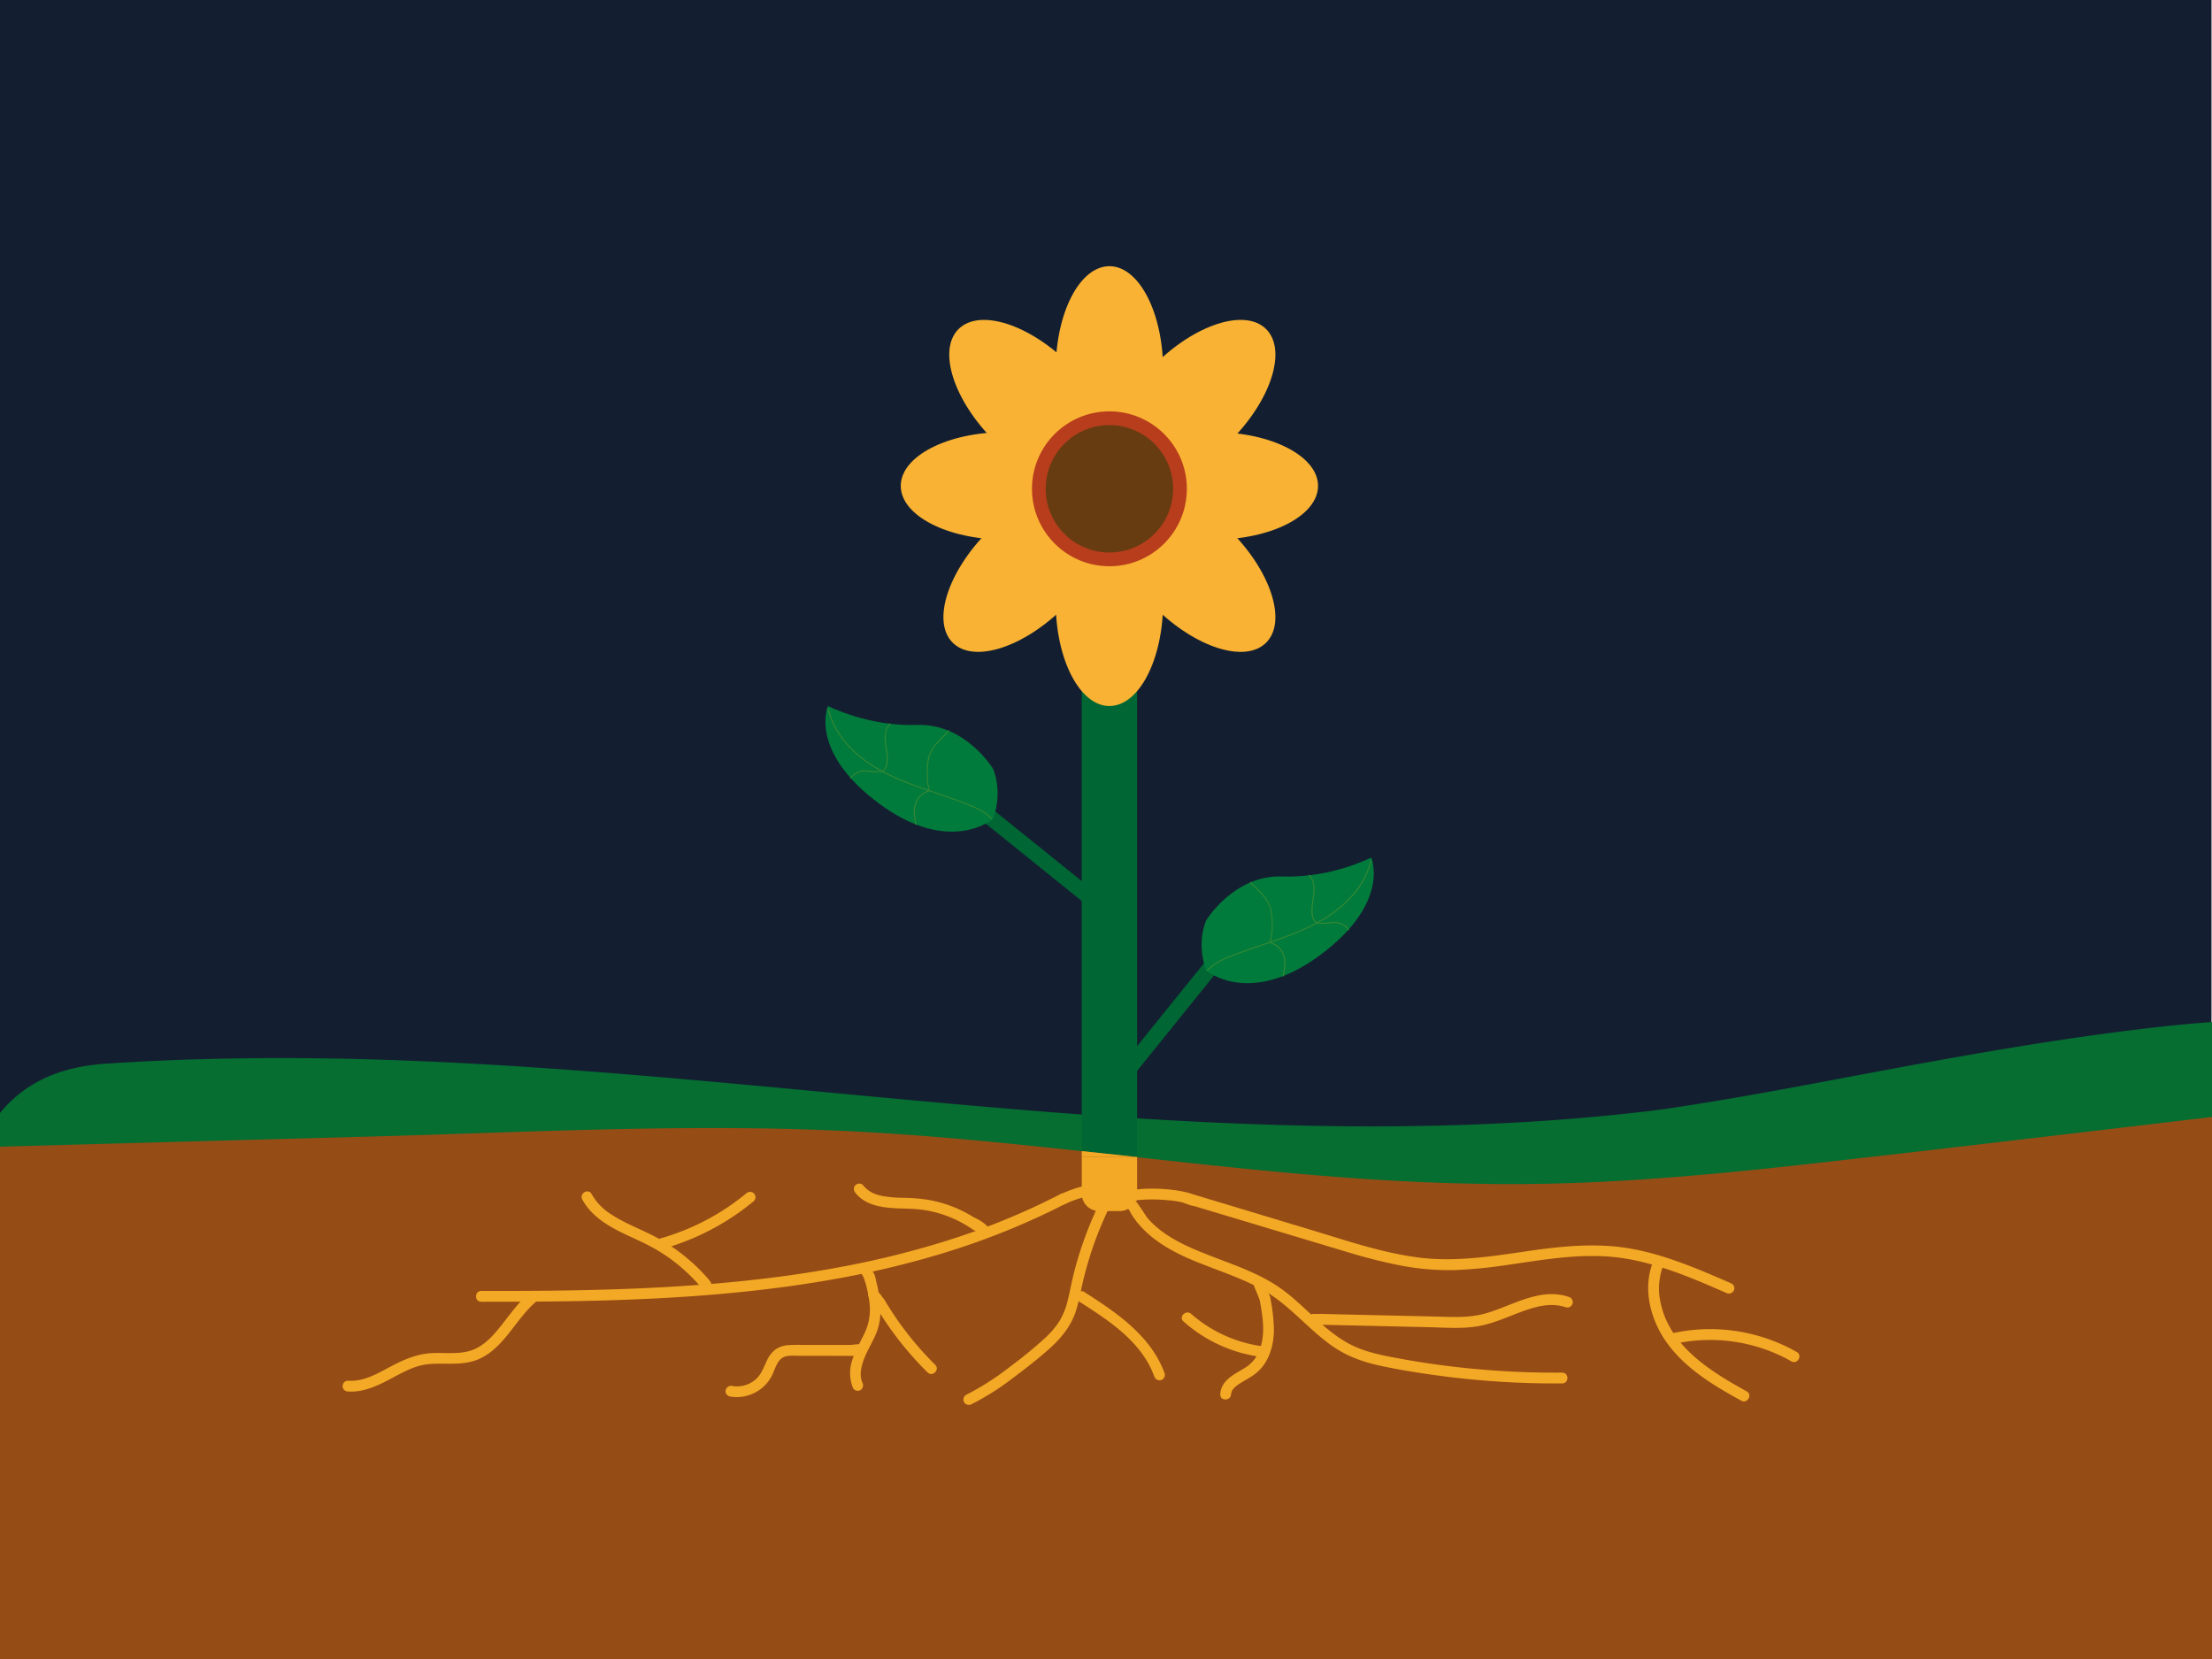 <svg xmlns="http://www.w3.org/2000/svg" viewBox="0 0 1024 768"><defs><style>.cls-1{fill:#131f31;}.cls-2{fill:#066e31;}.cls-3{fill:#063;}.cls-4{fill:#017b3b;}.cls-5{fill:#348835;}.cls-6{fill:#f9b233;}.cls-7{fill:#b83d1c;}.cls-8{fill:#683c11;}.cls-9{fill:#964c15;}.cls-10{fill:#f3a925;}</style></defs><g id="Layer_8" data-name="Layer 8"><rect class="cls-1" x="-0.23" width="1024" height="767.96"/></g><g id="Layer_4" data-name="Layer 4"><path class="cls-2" d="M48.19,617.51c122.15-8.4,244.22,4.87,365.74,16.11,60.43,5.59,121,10.69,181.64,12.37A1207.89,1207.89,0,0,0,793.1,635.5c67.73-9.27,134.27-25.46,202-34.69L978.48,603c48-6.43,96.53-9.1,144.64-2.7l-16.61-2.23c2,.28,4.07.57,6.1.87a47.32,47.32,0,0,0,24.93,1.12,46.51,46.51,0,0,0,23.23-7.42c13-7.58,25.33-22.45,28.73-37.35,3.64-16,2.85-34-6.3-48.16-8.21-12.73-21.67-26.38-37.36-28.72-27.86-4.16-55.62-7-83.81-6.86a626.86,626.86,0,0,0-69.28,4.63c-51.86,6.16-103,16-154.27,25.64-26.11,4.89-52.28,9.52-78.6,13.1l16.61-2.23c-94.22,12.62-189.53,9.84-284.07,2.63-94.77-7.23-189.21-18.76-284.18-23.46-53.31-2.64-106.77-3-160,.61C31.5,493.66,16.11,498.7,4,510.81-6.84,521.65-15,539.44-14.31,555c.73,16.16,6,32.93,18.31,44.19C15.74,610,31.72,618.64,48.19,617.51Z"/><rect class="cls-3" x="500.77" y="290.9" width="25.63" height="394.24"/><rect class="cls-3" x="536.97" y="433.93" width="7.17" height="77.06" transform="translate(416.19 -234.61) rotate(38.87)"/><rect class="cls-3" x="474.27" y="355.49" width="7.17" height="77.06" transform="translate(-128.8 518.79) rotate(-51.13)"/><path class="cls-4" d="M459.72,379.08s-20,17.22-52.8-7.12-23.62-45.12-23.62-45.12,18.62,9.57,41.13,8.75,35.29,20.33,35.29,20.33S464.45,366,459.72,379.08Z"/><path class="cls-5" d="M459.35,378.93c-4.09-4.25-10-6.29-15.36-8.31-6.34-2.37-12.79-4.4-19.15-6.7-11.63-4.21-23.36-9.54-31.86-18.81a39,39,0,0,1-9.33-16.77.25.25,0,0,0-.48.14c2.78,11.07,10.83,19.88,20.25,25.94,11,7.07,23.67,10.74,35.9,15,3.69,1.3,7.38,2.65,11,4.22a26.52,26.52,0,0,1,8.69,5.6.25.25,0,0,0,.36-.35Z"/><path class="cls-5" d="M411.88,334.9c-2.52,2.45-2.57,6.32-2.15,9.57.26,2,.65,3.94.73,5.94s0,4.94-1.79,6.27c-.26.19,0,.63.25.43,2.63-2,2.19-6.62,1.79-9.47-.57-4-1.77-9.19,1.52-12.39.23-.22-.12-.57-.35-.35Z"/><path class="cls-5" d="M439,338.16c-3.3,3.71-7.48,6.78-9.07,11.69a23.75,23.75,0,0,0-.9,7.78,28.39,28.39,0,0,0,.86,8.32c.1.3.58.17.48-.14a27.27,27.27,0,0,1-.84-8,24.31,24.31,0,0,1,.88-7.87c1.56-4.81,5.71-7.83,8.95-11.47.21-.24-.14-.59-.36-.35Z"/><path class="cls-5" d="M429.75,366a9,9,0,0,0-6,5.6,12.53,12.53,0,0,0-.75,4.7c0,1.78.53,3.53.69,5.31,0,.31.53.32.5,0-.14-1.52-.52-3-.65-4.53a12.34,12.34,0,0,1,.44-4.6,8.6,8.6,0,0,1,5.88-6,.25.25,0,0,0-.13-.48Z"/><path class="cls-5" d="M394,360.35a7.8,7.8,0,0,1,7-3.21c1.33.1,2.63.35,4,.39s2.44-.18,3.67-.18a.25.25,0,0,0,0-.5c-.6,0-1.22.13-1.82.16a17.35,17.35,0,0,1-2.28,0,45.53,45.53,0,0,0-4.66-.4,8.34,8.34,0,0,0-6.29,3.49c-.19.26.24.51.43.25Z"/><path class="cls-4" d="M558.36,449.23s20,17.22,52.8-7.12S634.78,397,634.78,397s-18.61,9.57-41.12,8.75-35.3,20.33-35.3,20.33S553.64,436.1,558.36,449.23Z"/><path class="cls-5" d="M559.09,449.43c4.55-4.72,11.4-6.84,17.41-9,6.42-2.32,12.93-4.37,19.32-6.77,11.23-4.23,22.44-9.74,30.44-18.93a39.23,39.23,0,0,0,8.66-16.09c.07-.32-.41-.45-.49-.14-2.91,11.64-11.67,20.65-21.71,26.7-11.27,6.8-24.07,10.31-36.36,14.75-6.08,2.2-13,4.36-17.62,9.14-.22.23.13.58.35.35Z"/><path class="cls-5" d="M609.42,426.83c-1.75-1.33-1.86-4.28-1.79-6.27s.47-4,.72-5.94c.42-3.25.38-7.12-2.14-9.57-.23-.22-.58.13-.35.35,3.28,3.2,2.09,8.4,1.52,12.39-.41,2.84-.84,7.48,1.79,9.47.25.2.5-.24.25-.43Z"/><path class="cls-5" d="M588.25,436.1a28.28,28.28,0,0,0,.86-8.1,24.53,24.53,0,0,0-.9-8c-1.59-4.91-5.77-8-9.08-11.69-.21-.24-.56.11-.35.35,3.24,3.64,7.39,6.66,9,11.47a23.77,23.77,0,0,1,.88,7.65,27.71,27.71,0,0,1-.85,8.18c-.1.31.39.44.49.14Z"/><path class="cls-5" d="M594.38,451.8c.16-1.74.64-3.44.68-5.18a12.42,12.42,0,0,0-.75-4.83,9,9,0,0,0-6-5.6c-.31-.08-.45.4-.14.48a8.6,8.6,0,0,1,5.88,6,12.49,12.49,0,0,1,.46,4.47c-.11,1.56-.52,3.09-.66,4.66,0,.32.47.31.5,0Z"/><path class="cls-5" d="M609.43,427.5c1.17,0,2.34.22,3.53.19,1.37,0,2.72-.3,4.09-.4a7.82,7.82,0,0,1,7,3.21c.18.26.62,0,.43-.25a8.36,8.36,0,0,0-6.3-3.49,40.18,40.18,0,0,0-4.51.4,21.68,21.68,0,0,1-2.28,0c-.65,0-1.31-.17-2-.17a.25.25,0,0,0,0,.5Z"/><ellipse class="cls-6" cx="513.58" cy="278.55" rx="24.88" ry="48.29"/><ellipse class="cls-6" cx="561.87" cy="224.93" rx="48.29" ry="24.88"/><ellipse class="cls-6" cx="465.28" cy="224.93" rx="48.29" ry="24.88"/><ellipse class="cls-6" cx="513.58" cy="171.52" rx="24.88" ry="48.29"/><ellipse class="cls-6" cx="552" cy="186.51" rx="48.29" ry="24.88" transform="translate(29.8 444.95) rotate(-45)"/><ellipse class="cls-6" cx="475.16" cy="263.35" rx="48.29" ry="24.88" transform="translate(-47.05 413.12) rotate(-45)"/><ellipse class="cls-6" cx="552" cy="263.35" rx="24.88" ry="48.29" transform="translate(-24.54 467.46) rotate(-45)"/><ellipse class="cls-6" cx="477.85" cy="186.51" rx="24.88" ry="48.29" transform="translate(8.08 392.52) rotate(-45)"/><circle class="cls-7" cx="513.58" cy="226.28" r="35.85"/><circle class="cls-8" cx="513.58" cy="226.28" r="29.5"/><path class="cls-9" d="M-83.09,658.15l230.45-6.34c75.4-2.07,151.13-6.26,226.56-3.93,74.28,2.3,147.88,13.27,221.8,20,36.54,3.33,73.22,5.62,109.93,5.29,37.93-.34,75.78-3.4,113.48-7.36,84.06-8.82,168-19.43,251.91-29.26a69.44,69.44,0,0,0,44.19-18.31c10.84-10.84,19-28.62,18.31-44.19-.72-16.16-6-32.93-18.31-44.19-11.38-10.46-28.1-20.19-44.19-18.31-75.67,8.86-151.31,18-227,26.54-36.93,4.18-73.95,7.88-111.09,9.39-37.57,1.53-75.12.32-112.59-2.53-74-5.63-147.52-16.94-221.67-21-75.19-4.11-150.76.1-226,2.16l-255.8,7c-16.3.44-32.56,6.66-44.2,18.3-10.84,10.84-19,28.63-18.3,44.2.72,16.16,6,32.92,18.3,44.19,12,11,27.43,18.77,44.2,18.31Z"/><path class="cls-9" d="M38,720.74c112.25,30.26,230.23,30.83,345.62,35,113.19,4.07,226.85,10.42,340,3,36.68-2.42,73.19-6.6,109.55-12,15.19-2.26,30.39-4.77,45.29-8.58,14.62-3.75,28.63-9.48,43.67-11.5l-16.62,2.23c14.64-1.75,29.41-2.08,44.06-3.74,19.09-2.16,38.19-4.79,57.05-8.5a505.06,505.06,0,0,0,83.09-24,70,70,0,0,0,37.36-28.72c7.84-13.4,11.16-33.15,6.3-48.16s-14.27-29.72-28.73-37.36c-14-7.41-32.69-12.23-48.16-6.3a507.48,507.48,0,0,1-114.08,29.13L959,598.92c-31.34,4.09-63.53,3.21-93.93,12.75-25.86,8.11-52.12,12.78-79,16.42l16.62-2.23c-84.94,11.37-170.8,12.3-256.34,10.31-85.78-2-171.59-5.43-257.32-8.91-47.12-1.91-94.26-4.64-141-10.87l16.61,2.24A741,741,0,0,1,71.19,600.2C55.48,596,37.1,598.27,23,606.5,10.06,614.09-2.3,629-5.69,643.85c-3.65,16-2.86,34,6.3,48.16C9.41,705.67,22,716.42,38,720.74Z"/><path class="cls-9" d="M19.25,783.06C133.62,815.14,250.16,837.54,368,852.25A2266.7,2266.7,0,0,0,708.34,869c15-.39,30-.73,45-1.81,19.57-1.41,39.82-3.47,58.63-9.41a186.59,186.59,0,0,0,48.71-23.57c10.75-7.31,21.22-15.11,33.2-20.33l-14.93,6.3a65.53,65.53,0,0,1,16.13-4.48l-16.61,2.23a75.27,75.27,0,0,1,16.84.24l-16.62-2.23c12.7,1.73,25.12,5.17,37.73,7.41,17.74,3.16,35.69,5.56,53.65,7.12a422.27,422.27,0,0,0,78.54-.62l16.61-2.24a47.07,47.07,0,0,0,21.26-11.18,63.3,63.3,0,0,0,22.4-32.47c3.67-11.88,5.22-24.58,6.25-36.88,1.06-12.61-1.17-24.75-2.86-37.27a69.85,69.85,0,0,0-28.72-37.36c-13.4-7.84-33.14-11.16-48.16-6.3s-29.71,14.27-37.35,28.73l-6.3,14.93a62.84,62.84,0,0,0,0,33.22l.25,1.87-2.23-16.61a99.27,99.27,0,0,1,0,22.53L992,734.2a102.55,102.55,0,0,1-3.64,16.52l60.27-45.88a425.15,425.15,0,0,1-98.09-1.54l16.62,2.23c-15.16-2.07-30-5.35-45-8.39-11.84-2.4-24.12-4.58-36.22-4.64-8.56,0-17.25,1.48-25.64,2.87a61.77,61.77,0,0,0-8.91,2.13c-16.17,5.2-30.81,13-44.7,22.48-10.63,7.29-21.08,14.75-33,19.9l14.93-6.3a145,145,0,0,1-35.91,9.23l16.61-2.23c-26.58,3.44-53.74,3.37-80.5,3.84q-41.4.72-82.82-.07-83.31-1.59-166.35-9.29-46.57-4.34-92.95-10.56l16.62,2.23a2276.63,2276.63,0,0,1-243-46.28Q86.26,672,52.48,662.52c-15.57-4.37-34.23-1.85-48.16,6.3-13,7.59-25.33,22.45-28.72,37.35-3.65,16-2.86,34,6.3,48.16,8.85,13.74,21.33,24.23,37.35,28.73Z"/><path class="cls-10" d="M491,552.75a329.31,329.31,0,0,1-49,20.42,417,417,0,0,1-51.62,13.13c-17.47,3.32-35.1,5.67-52.8,7.33-18,1.69-36,2.69-54.06,3.26s-36.06.73-54.09.73h-6.64c-3.21,0-3.22,5,0,5,18.1,0,36.19-.05,54.28-.53s36.42-1.36,54.58-2.91c18-1.54,36-3.75,53.8-6.9a430.38,430.38,0,0,0,52.07-12.43,344,344,0,0,0,50.13-19.79c2-1,3.95-2,5.91-3,2.85-1.48.33-5.79-2.53-4.32Z"/><path class="cls-10" d="M328.61,592.93A85.56,85.56,0,0,0,306,574c-7.48-4.32-15.79-7.07-23-11.8a26.52,26.52,0,0,1-9.11-9.42c-1.53-2.83-5.85-.31-4.31,2.52,4.17,7.69,11.85,12.24,19.49,15.91,4,1.9,8,3.63,11.87,5.68A79.31,79.31,0,0,1,313,584.75a84.42,84.42,0,0,1,12,11.72,2.5,2.5,0,1,0,3.53-3.54Z"/><path class="cls-10" d="M400.1,591.73c1.2,4.54,2.44,9.15,2.6,13.87a25.68,25.68,0,0,1-2.8,12.25c-1.86,3.85-4.07,7.56-5.34,11.67a18.67,18.67,0,0,0,.34,13.09,2.52,2.52,0,0,0,3.42.9,2.57,2.57,0,0,0,.9-3.42c-1.54-3.59-.48-7.82.88-11.28,1.54-3.92,3.84-7.51,5.45-11.41,3.69-8.88,1.74-18-.63-27-.83-3.11-5.65-1.79-4.82,1.32Z"/><path class="cls-10" d="M508.4,558.14a173.12,173.12,0,0,0-8.48,21.49q-1.79,5.58-3.16,11.27c-.87,3.6-1.53,7.25-2.42,10.85a33,33,0,0,1-4,10,40,40,0,0,1-6.18,7.31A192.69,192.69,0,0,1,468,632.36a125.07,125.07,0,0,1-20.78,13.37,2.52,2.52,0,0,0-.9,3.42,2.55,2.55,0,0,0,3.42.9,119.1,119.1,0,0,0,19-12c5.84-4.39,11.71-8.9,17.15-13.78,5.24-4.69,9.67-10.09,12-16.79a94.67,94.67,0,0,0,2.75-11.13q1.23-5.72,2.87-11.35a164,164,0,0,1,9.21-24.32,2.56,2.56,0,0,0-.9-3.42,2.52,2.52,0,0,0-3.42.89Z"/><path class="cls-10" d="M499.43,602.43c10.9,7,22.44,14.32,29.91,25.14a41.53,41.53,0,0,1,5,9.59,2.56,2.56,0,0,0,3.08,1.74,2.52,2.52,0,0,0,1.74-3.07c-4.84-13.48-15.71-23.12-27.17-31.09-3.29-2.29-6.66-4.47-10-6.62-2.72-1.74-5.24,2.59-2.53,4.31Z"/><path class="cls-10" d="M523.67,561.9c6.42,10.35,16.92,16.6,27.87,21.25,11.21,4.76,23.05,8.22,33.66,14.31,12.18,7,20.81,18.4,32.37,26.21,6.56,4.43,14,7,21.66,8.62,8.41,1.82,16.95,3.19,25.47,4.35a405.61,405.61,0,0,0,52.11,3.79c2.12,0,4.24,0,6.36,0,3.22,0,3.22-5,0-5a402.67,402.67,0,0,1-51.25-2.86q-12.54-1.5-25-3.83c-7.74-1.44-15.65-3-22.63-6.8-12.38-6.73-21-18.5-32.58-26.31-10.08-6.77-21.82-10.51-33-14.92-10.44-4.1-21.33-9-28.45-18a35.71,35.71,0,0,1-2.27-3.3c-1.69-2.73-6-.22-4.32,2.53Z"/><path class="cls-10" d="M611.79,613.26l49.38,1.13c8,.19,16.2.91,24.09-.64,6.58-1.3,12.71-4.16,19-6.47,6.63-2.45,13.7-4.46,20.65-2.08a2.5,2.5,0,0,0,1.33-4.82c-13.41-4.59-26.25,4.2-38.76,7.7-7.45,2.09-15.14,1.57-22.78,1.39l-24.94-.57-27.94-.64c-3.22-.08-3.22,4.92,0,5Z"/><path class="cls-10" d="M583.21,602c1.34,7.64,2.79,15.9-.28,23.33a16.07,16.07,0,0,1-5.52,7.16c-2.37,1.65-5,2.87-7.34,4.59-2.85,2.1-5,4.71-5.16,8.36-.19,3.22,4.81,3.21,5,0a4.5,4.5,0,0,1,1.06-2.53,13.13,13.13,0,0,1,2.94-2.42c2.6-1.67,5.38-3,7.77-5,5.74-4.75,8-12.58,8.06-19.78a82.7,82.7,0,0,0-1.71-15,2.52,2.52,0,0,0-3.07-1.75,2.56,2.56,0,0,0-1.75,3.08Z"/><path class="cls-10" d="M548.37,557l50.55,15.17c8.34,2.5,16.67,5,25,7.5a247.83,247.83,0,0,0,24.56,6.19,119,119,0,0,0,25.13,2.09,220.86,220.86,0,0,0,24.88-2.48c16.23-2.32,32.63-5.26,49.08-3.5,16,1.73,31.33,7.81,46,14.14l5.55,2.41a2.59,2.59,0,0,0,3.42-.9,2.52,2.52,0,0,0-.89-3.42c-15-6.52-30.19-13.16-46.36-16.1-16.61-3-33.18-1.11-49.72,1.31-16.37,2.4-32.8,4.87-49.34,2.67-16.91-2.25-33.26-7.9-49.54-12.78L556,554l-6.26-1.87c-3.08-.93-4.4,3.89-1.33,4.82Z"/><path class="cls-10" d="M764.86,585.2c-3.62,10.07-1.65,21.2,3.17,30.52,5,9.63,13.2,17.06,22.05,23.12,5.13,3.5,10.54,6.58,16,9.58,2.82,1.56,5.34-2.76,2.52-4.32-17.09-9.44-36.11-21.17-40.05-41.93a29.72,29.72,0,0,1,1.16-15.64,2.52,2.52,0,0,0-1.74-3.08,2.56,2.56,0,0,0-3.08,1.75Z"/><path class="cls-10" d="M245,598.68c-4.57,3.82-8.07,8.67-11.71,13.34-3.46,4.45-7.15,9.06-12.16,11.83-6.46,3.57-13.88,2.23-20.92,2.53s-13.29,3-19.49,6.3-12.44,7-19.61,6.49a2.5,2.5,0,0,0,0,5c6.79.46,13.08-2.4,19-5.48,5.72-3,11.53-6.54,18.1-7.17,7.91-.76,15.89.92,23.42-2.34,5.54-2.4,9.81-6.84,13.53-11.46,4.29-5.32,8.14-11.09,13.43-15.51a2.52,2.52,0,0,0,0-3.53,2.55,2.55,0,0,0-3.54,0Z"/><path class="cls-10" d="M307.34,578A115.09,115.09,0,0,0,349,556a2.53,2.53,0,0,0,0-3.54,2.56,2.56,0,0,0-3.54,0A109.2,109.2,0,0,1,306,573.22c-3.08.89-1.77,5.71,1.33,4.82Z"/><path class="cls-10" d="M395.31,622.63l-15.44,0-8,0a66.49,66.49,0,0,0-7.06.09,11.49,11.49,0,0,0-6.28,2.35,13.1,13.1,0,0,0-3.32,4.41c-1.62,3.26-2.61,6.66-5.44,9.13a13.15,13.15,0,0,1-10.73,3,2.57,2.57,0,0,0-3.07,1.75,2.52,2.52,0,0,0,1.74,3.08,18.29,18.29,0,0,0,19.85-10.05c1.32-2.79,2.31-7.08,5.54-8.27,2-.74,4.41-.5,6.53-.49l7.73,0,17.93.06c3.22,0,3.23-5,0-5Z"/><path class="cls-10" d="M405.24,604.43a153.84,153.84,0,0,0,24.16,30.91c2.29,2.26,5.83-1.27,3.53-3.54a148.68,148.68,0,0,1-23.37-29.89c-1.64-2.76-6-.25-4.32,2.52Z"/><path class="cls-10" d="M584.52,623.24a62.63,62.63,0,0,1-33.08-15c-2.4-2.13-6,1.39-3.53,3.53a67,67,0,0,0,35.28,16.3,2.58,2.58,0,0,0,3.07-1.74c.32-1.17-.4-2.9-1.74-3.08Z"/><path class="cls-10" d="M775.89,621.93a76.89,76.89,0,0,1,42.37,3.14,74.29,74.29,0,0,1,11,5.13c2.8,1.6,5.33-2.72,2.53-4.31a81.33,81.33,0,0,0-57.23-8.78c-3.14.67-1.81,5.5,1.33,4.82Z"/><path class="cls-10" d="M453.19,565.12a58.31,58.31,0,0,0-23.12-9.62,80.6,80.6,0,0,0-11.71-1,59.16,59.16,0,0,1-10-.85c-3.5-.72-6.59-2.12-8.83-5a2.5,2.5,0,0,0-3.53,0,2.55,2.55,0,0,0,0,3.53c4.53,5.8,12.25,6.85,19.13,7.18,3.64.17,7.28.15,10.9.56a53.17,53.17,0,0,1,12.12,2.91,53.78,53.78,0,0,1,12.55,6.61,2.52,2.52,0,0,0,3.42-.9,2.56,2.56,0,0,0-.89-3.42Z"/><path class="cls-10" d="M553.22,553.44c-4-1.84-8.37-2.43-12.71-2.85a73.86,73.86,0,0,0-13.3-.07,2.56,2.56,0,0,0-2.5,2.5,2.52,2.52,0,0,0,2.5,2.5,74.65,74.65,0,0,1,12.33,0c3.7.31,7.76.69,11.16,2.26a2.56,2.56,0,0,0,3.42-.9,2.52,2.52,0,0,0-.9-3.42Z"/><path class="cls-10" d="M500.77,535.57h25.63a0,0,0,0,1,0,0v17a8.07,8.07,0,0,1-8.07,8.07h-9.54a8,8,0,0,1-8-8V535.57A0,0,0,0,1,500.77,535.57Z"/><polygon class="cls-10" points="500.77 535.6 500.77 532.87 526.39 535.6 500.77 535.6"/><path class="cls-10" d="M521.94,559.13c1.43,2,2.81,4,4.13,6.13a2.64,2.64,0,0,0,1.49,1.15,2.5,2.5,0,0,0,2.82-3.68c-1.32-2.08-2.69-4.12-4.13-6.13a2.72,2.72,0,0,0-1.49-1.15,2.5,2.5,0,0,0-3.08,1.75,2.46,2.46,0,0,0,.26,1.93Z"/><path class="cls-10" d="M493.23,557.32c.46-.22.92-.44,1.39-.64l.8-.35.22-.09c.95-.38,1.91-.74,2.88-1.06a48.49,48.49,0,0,1,5.93-1.6,2.53,2.53,0,0,0,1.75-3.08,2.57,2.57,0,0,0-3.08-1.75A54.13,54.13,0,0,0,490.7,553a2.51,2.51,0,0,0-.89,3.42,2.56,2.56,0,0,0,3.42.89Z"/><path class="cls-10" d="M525.4,555.9c3.22,0,3.22-5,0-5s-3.22,5,0,5Z"/><path class="cls-10" d="M587.83,600l-2.41-5.76a1.85,1.85,0,0,0-.45-.85,1.8,1.8,0,0,0-.7-.64,2.53,2.53,0,0,0-1.92-.26,2.59,2.59,0,0,0-1.5,1.15,2.43,2.43,0,0,0-.25,1.93l2.41,5.75a2.87,2.87,0,0,0,1.15,1.5,2.5,2.5,0,0,0,3.42-.9,2.37,2.37,0,0,0,.25-1.92Z"/><path class="cls-10" d="M612,608.26H608a2.61,2.61,0,0,0-1.77.73,2.57,2.57,0,0,0-.73,1.77,2.53,2.53,0,0,0,.73,1.77,2.59,2.59,0,0,0,1.77.73H612a2.61,2.61,0,0,0,1.77-.73,2.57,2.57,0,0,0,.73-1.77,2.53,2.53,0,0,0-.73-1.77,2.59,2.59,0,0,0-1.77-.73Z"/><path class="cls-10" d="M410.4,604.12a19.82,19.82,0,0,0-1.76-3.43,18.8,18.8,0,0,0-2.45-3,2.59,2.59,0,0,0-1.77-.73,2.49,2.49,0,0,0-2.5,2.5,2.59,2.59,0,0,0,.73,1.77,15.62,15.62,0,0,1,1.49,1.66l-.4-.51a15.81,15.81,0,0,1,2,3.46l-.25-.6.06.17a2.8,2.8,0,0,0,1.15,1.49,2.55,2.55,0,0,0,1.93.25,2.49,2.49,0,0,0,1.49-1.15,2.41,2.41,0,0,0,.26-1.92Z"/><path class="cls-10" d="M405.17,591.38a22.18,22.18,0,0,0-1.93-4.2,2.62,2.62,0,0,0-1.5-1.15,2,2,0,0,0-1,0,1.93,1.93,0,0,0-.93.3,2.5,2.5,0,0,0-1.15,1.5,2.58,2.58,0,0,0,.25,1.92,19,19,0,0,1,1.23,2.42l-.25-.59q.24.59.45,1.17a2.65,2.65,0,0,0,1.15,1.5,1.93,1.93,0,0,0,.93.3,2,2,0,0,0,1,0,2.55,2.55,0,0,0,1.5-1.15,2.49,2.49,0,0,0,.25-1.92Z"/><path class="cls-10" d="M449.34,568.34a15.82,15.82,0,0,1,3.31,2l-.5-.39a17.28,17.28,0,0,1,2,1.88,2.5,2.5,0,1,0,3.54-3.53,17.59,17.59,0,0,0-5.87-4.24,1.77,1.77,0,0,0-.93-.3,1.89,1.89,0,0,0-1,0,2.5,2.5,0,0,0-1.74,3.08,2.34,2.34,0,0,0,1.15,1.49Z"/><path class="cls-10" d="M394.84,627.46l2.4-.24a1.9,1.9,0,0,0,1-.22,2.3,2.3,0,0,0,1.32-1.32,1.88,1.88,0,0,0,.21-1l-.09-.67A2.41,2.41,0,0,0,399,623l-.5-.39a2.44,2.44,0,0,0-1.27-.34l-2.4.24a1.88,1.88,0,0,0-1,.22,1.83,1.83,0,0,0-.8.51,1.85,1.85,0,0,0-.52.81,1.88,1.88,0,0,0-.22,1l.09.67a2.52,2.52,0,0,0,.65,1.1l.5.39a2.43,2.43,0,0,0,1.26.34Z"/></g></svg>